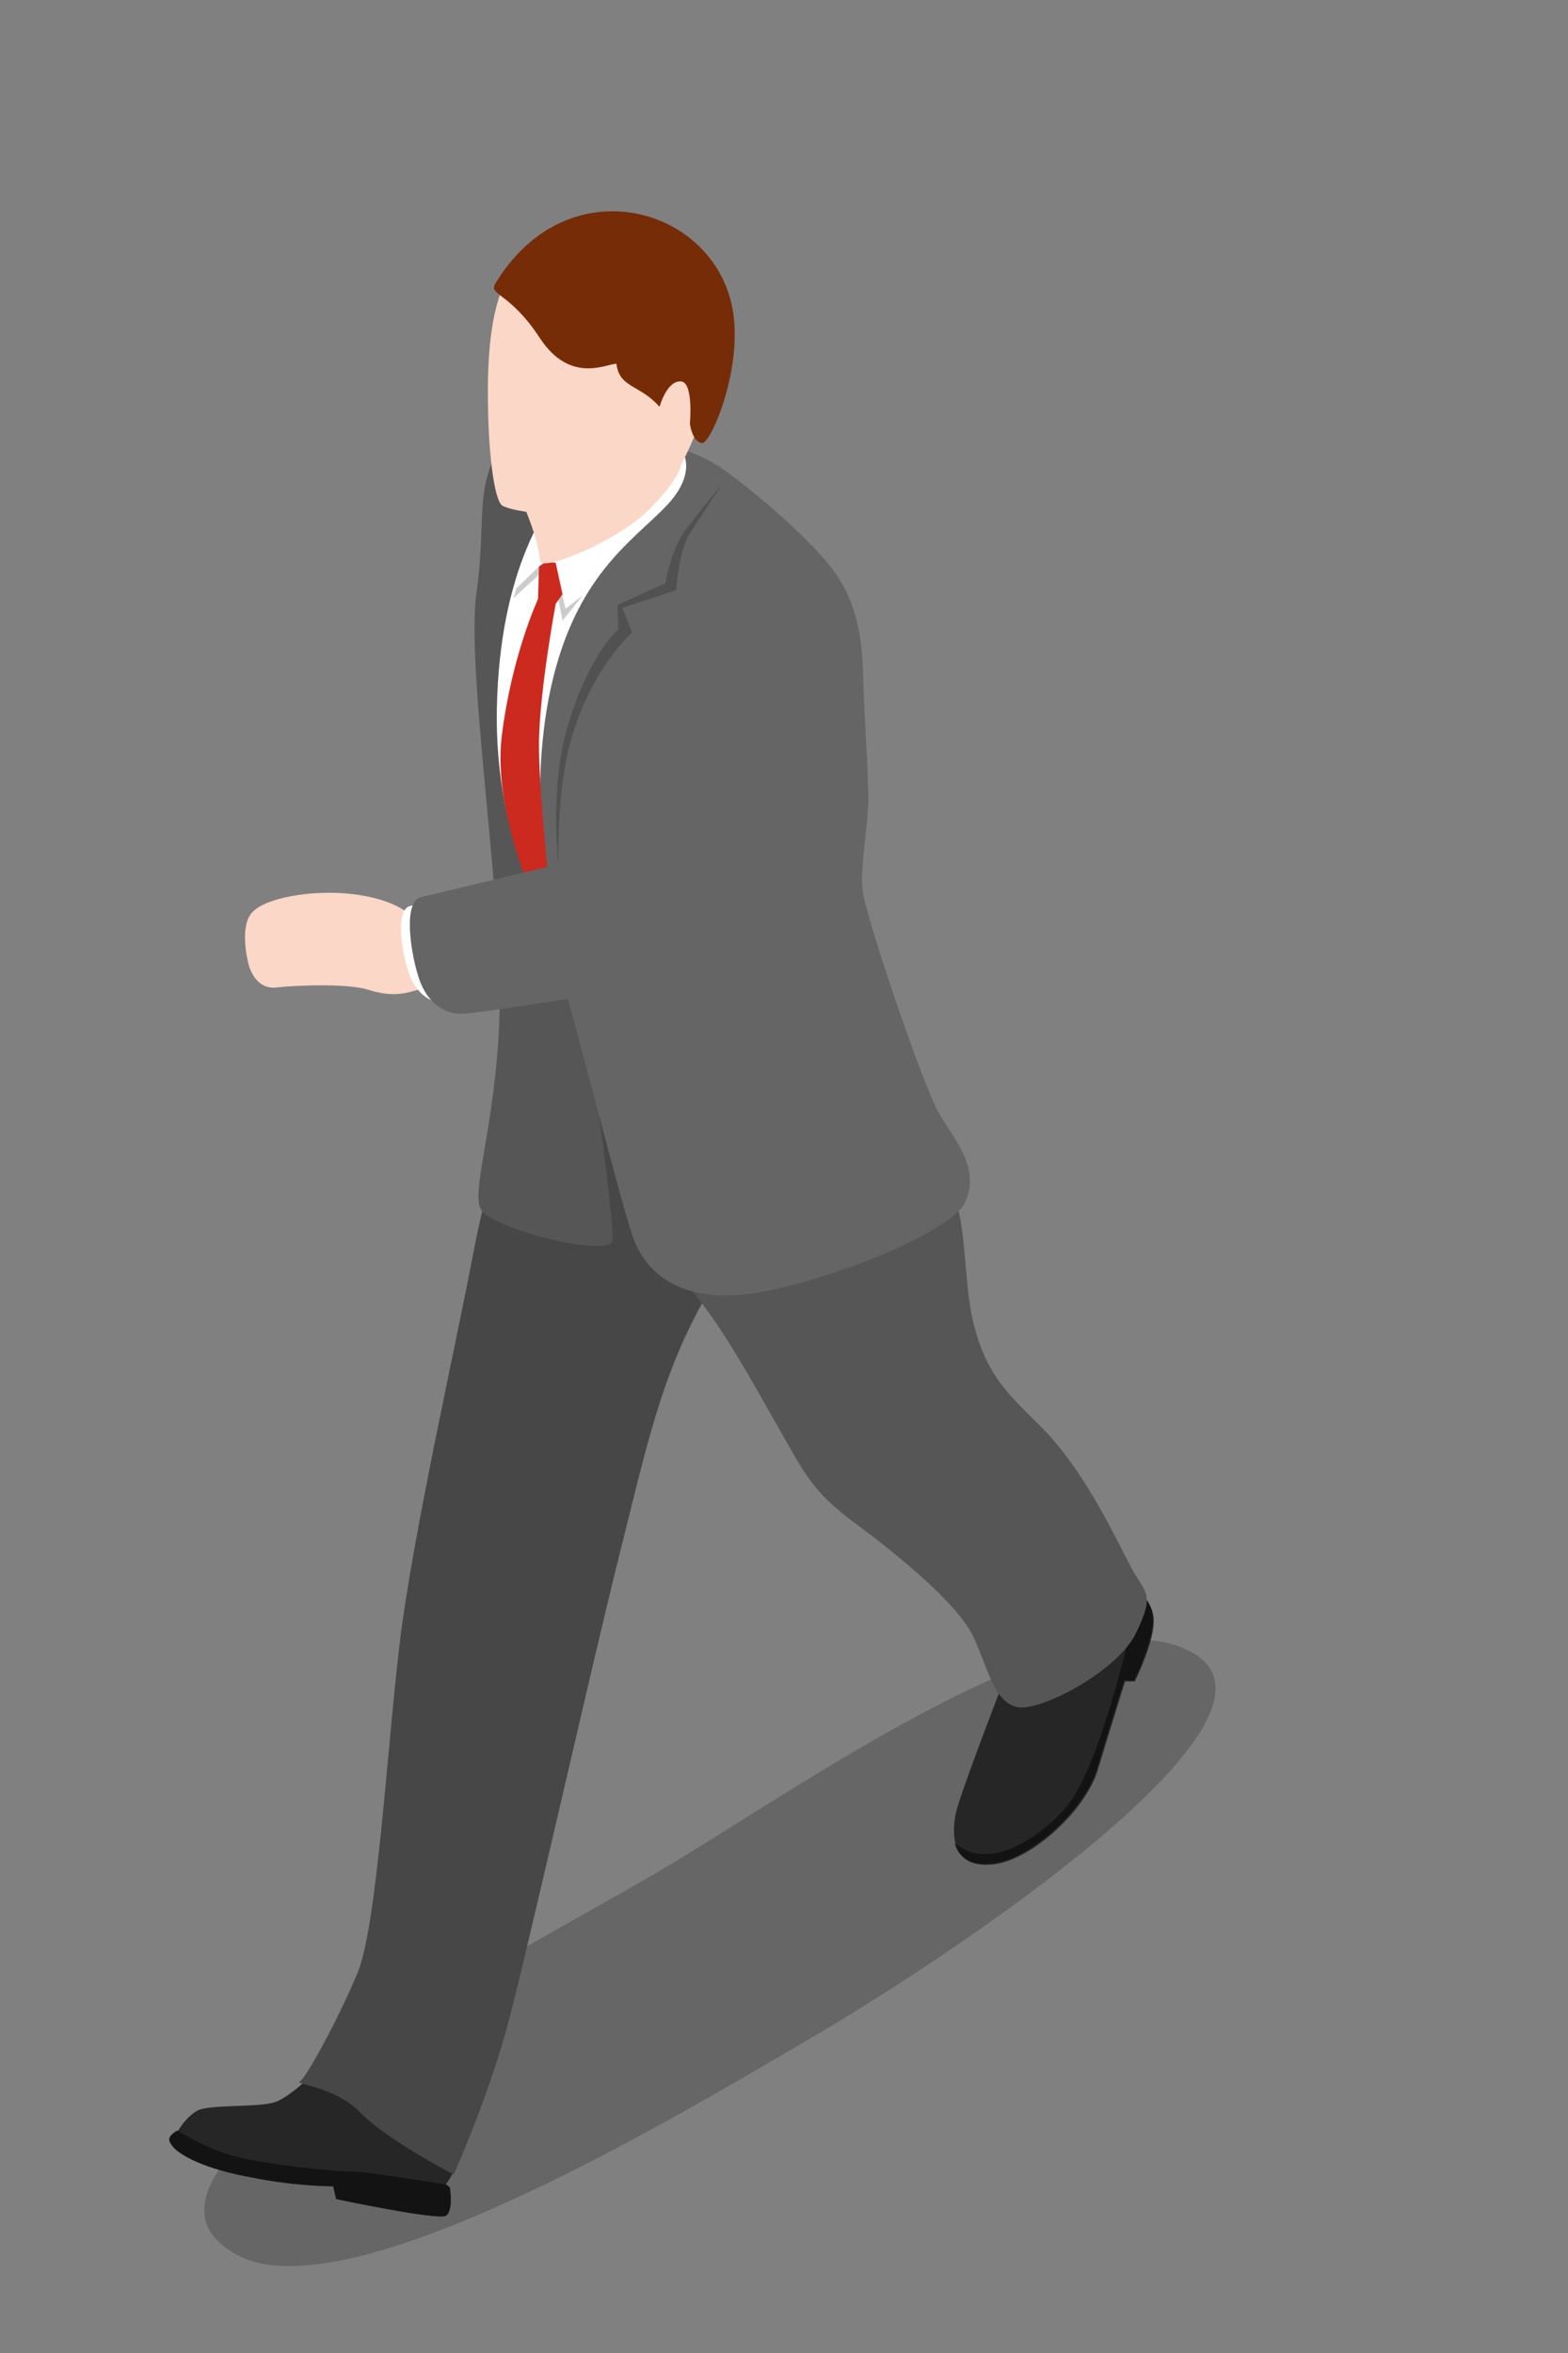 <?xml version="1.0" encoding="UTF-8"?><svg xmlns="http://www.w3.org/2000/svg" xmlns:xlink="http://www.w3.org/1999/xlink" version="1.1" id="Layer_1" x="0px" y="0px" viewBox="0 0 160 240" xml:space="preserve"><rect x="0" y="0" width="160" height="240" fill="#808080" stroke="none"/><path opacity="0.2" d="M24.2 230c11.2 6.1 44.5-13.9 58.5-22.1 13.9-8.1 50.5-32.3 39.2-39.2s-38.7 12.6-53.7 21.6-59.9 31.1-44 39.7z"/><path fill="#262626" d="M102.5 171.2c-.9 2.4-4.7 12.2-5 13.9-.3 1.6-.6 5.3 3.4 5.1 4-.1 9.8-5.4 11.1-9.6 1.3-4.3 2.8-9.1 2.8-9.1h1s2.2-4.4 1.9-6.6c-.3-2.3-3.2-3.9-3.5-4.2-.3-.4-11.7 10.5-11.7 10.5z"/><path opacity="0.5" d="M116.2 162.2c-.2 2.1-.5 3.1-1.2 5.6-.8 3.1-3.3 13.1-6.2 16.5s-7.9 6.4-11.1 3.9c-.1-.1-.2-.1-.3-.2.3 1.2 1.3 2.2 3.4 2.1 4-.1 9.8-5.4 11.1-9.6 1.3-4.3 2.8-9.1 2.8-9.1h1s2.2-4.4 1.9-6.6c0-1-.7-1.9-1.4-2.6z"/><path fill="#FBD7C7" d="M43 93.2h-1.3s-1.5-1.5-5.7-2-8.9.4-10.2 1.8c-1.4 1.3-.6 5-.3 5.8.3.7 1 2.2 2.9 1.9 1.9-.2 6.8-.4 9 .2 2.2.7 3.4.6 5.1.1 1.7-.5 3.2-1.3 3.2-1.3s-.3-2.4-1.1-3.8-1.6-2.7-1.6-2.7z"/><path fill="#262626" d="M32.7 210.8s-2.9 3-4.6 3.6-6.8.2-8 .9-1.9 2-1.9 2-1.1.5-.9 1.1c.5 1.4 3.9 2.9 8.4 3.7 4.4.9 8.3.9 8.3.9l.3 1.3s10.4 2.2 11.2 1.7c.8-.5.4-2.9.4-2.9l-.4-.3s1-1.4 1.4-2.7c.4-1.4.4-2.4.4-2.4l-14.6-6.9z"/><path opacity="0.5" d="M24.2 220c-2.5-.6-5-2-6.1-2.7-.3.1-1 .6-.8 1.1.5 1.4 3.9 2.9 8.4 3.7 4.4.9 8.3.9 8.3.9l.3 1.3s10.4 2.2 11.2 1.7c.8-.5.4-2.9.4-2.9l-.4-.3c-1.1-.1-7.8-1.3-9.6-1.3-1.8 0-8.5-.7-11.7-1.5z"/><path fill="#656565" d="M53 112.1s-2.9 6.1-4.7 15.7c-1.8 9.5-6.2 28.9-7.5 39.7-1.3 10.7-2.3 28.8-4.3 33.7-2 4.8-5.3 10.8-5.9 11.1-.6.3 3.6.5 6.2 3.2s9.5 6.3 9.5 6.3 3.4-7.6 5.4-14.9S60.1 171 63.1 159s4.4-18.8 9-26.9 6.3-19.4 6.3-19.4l-25.4-.6z"/><path opacity="0.3" d="M53 112.1s-2.9 6.1-4.7 15.7c-1.8 9.5-6.2 28.9-7.5 39.7-1.3 10.7-2.3 28.8-4.3 33.7-2 4.8-5.3 10.8-5.9 11.1-.6.3 3.6.5 6.2 3.2s9.5 6.3 9.5 6.3 3.4-7.6 5.4-14.9S60.1 171 63.1 159s4.4-18.8 9-26.9 6.3-19.4 6.3-19.4l-25.4-.6z"/><path fill="#656565" d="M62.2 113.6c.2 2.4 5.5 14.3 8.3 17.9 3.3 4 5.9 8.8 8.7 13.7 2.8 4.9 3.6 6.9 8.1 10.2 4.5 3.3 10.5 8.3 12 11.5 1.5 3.2 2.1 6.6 4.4 7.2s10.3-3.6 12.2-7.5c1.9-3.9 1.1-4-.3-6.4-1.4-2.5-4.6-9.8-9.2-14.5-3.3-3.3-5.5-5.1-6.9-10.1-1.4-4.9-.6-11.6-2.8-14.8-2.1-3.2-7.2-12-7.2-12l-27.3 4.8z"/><path opacity="0.15" d="M62.2 113.6c.2 2.4 5.5 14.3 8.3 17.9 3.3 4 5.9 8.8 8.7 13.7 2.8 4.9 3.6 6.9 8.1 10.2 4.5 3.3 10.5 8.3 12 11.5 1.5 3.2 2.1 6.6 4.4 7.2s10.3-3.6 12.2-7.5c1.9-3.9 1.1-4-.3-6.4-1.4-2.5-4.6-9.8-9.2-14.5-3.3-3.3-5.5-5.1-6.9-10.1-1.4-4.9-.6-11.6-2.8-14.8-2.1-3.2-7.2-12-7.2-12l-27.3 4.8z"/><path fill="#FFF" d="M55.4 45.5c2.4.2 11.6-.9 14 .3C72 47 71.3 51 71.3 51S57.6 64.5 56.9 73.5s.4 28.3.4 28.3-8-15.3-7.7-25.7c.5-17.6 5.8-30.6 5.8-30.6z"/><path fill="#656565" d="M58.6 48c-2.8 3.3-7.6 10-7.9 24.2s5.8 23.5 7.4 26.2 4.6 26.2 4.4 28.1c-.2 1.9-12.7-1.2-13.5-3.3-.9-2.1 1.9-9.7 2-21.2.1-11.5-3.4-33.8-2.4-41.4 1.1-7.6-.3-10.9 2.7-15.4s7.3 2.8 7.3 2.8z"/><path opacity="0.15" d="M58.6 48c-2.8 3.3-7.6 10-7.9 24.2s5.8 23.5 7.4 26.2 4.6 26.2 4.4 28.1c-.2 1.9-12.7-1.2-13.5-3.3-.9-2.1 1.9-9.7 2-21.2.1-11.5-3.4-33.8-2.4-41.4 1.1-7.6-.3-10.9 2.7-15.4s7.3 2.8 7.3 2.8z"/><path fill="#656565" d="M69.5 45.8s1.9 2.3-1.6 5.9c-3.5 3.6-9.2 7.1-11.7 18.5s-.2 25.3 1.3 30.2c1.5 4.9 6.1 23.3 7.2 26.1 1.1 2.8 3.9 6 10.5 5.6 6.6-.4 21.8-6.1 23.3-9.5 1.5-3.4-.9-6.1-2.6-8.9-1.7-2.8-7.7-20.6-7.9-23-.2-2.5.6-6.7.6-9.2 0-2.9-.4-8.3-.5-11.9-.1-3.6-.3-7.8-3.2-11.6-2.9-3.8-9.5-9.1-11.5-10.4s-3.9-1.8-3.9-1.8z"/><path opacity="0.2" d="M52.7 60l2.9-2.8 1.1.5 1 4.4 1.8-1.4-2.1 2.6-1-5.1-.6-.3-3.4 3.1z"/><path opacity="0.2" d="M57 88.7c-.2-2.8-.8-9.2 1.1-15.2 2.2-7 5-9.3 5-9.3l-.1-2.5 4.9-2.2s.5-3.4 2.1-5.5c1.8-2.4 3.7-4.6 3.7-4.6s-1.6 2.3-3.3 5c-1.2 1.9-1.4 5.8-1.4 5.8L63.5 62l1 2.5s-4.6 4.1-6.5 12c-1.3 5.7-1 12.2-1 12.2z"/><path fill="#CC291F" d="M54.9 61.1l.1-3.3.7-.5 1 .1.7 3.2-.7 1s-1.6 8.6-1.7 13.9 1.4 18.2 1.4 18.2l-1.1-.1s-5.1-10.3-4.1-18.5 3.7-14 3.7-14z"/><path fill="#FBD7C7" d="M53.8 25.9c-3.9 2.8-4.1 10.6-4 15.8.1 5.2.7 9.5 1.5 9.9s2.4.6 2.4.6 1.3 3.1 1.4 5c.1 1.2 7.9-2 11.1-5.2s3.3-4.6 3.3-4.6 4.4-8.1 3.7-14.4-8.5-15-19.4-7.1z"/><path fill="#762C07" d="M50.5 29c-.6 1.1 1.6.9 4.6 5.5 3.1 4.7 6.8 2.6 7.8 2.6.3 2.5 2.4 2.1 4.4 4.4 0 0 .7-2.6 2.1-2.6 1.4-.1 1 4.3 1 4.3s.2 1.8 1.2 2 4.8-9 2.8-15.1c-2.9-9.4-16.9-12.8-23.9-1.1z"/><path fill="#FFF" d="M41.9 92.4l21.2-5.1 8.2 11.1s-24 3.8-25.8 3.9-3.3-1.3-3.9-3.4c-.6-1.9-1.3-6.2.3-6.5z"/><path fill="#656565" d="M43 91.5l25.4-6.1 9.9 13.3s-28.7 4.6-31 4.7c-2.3.1-4-1.5-4.7-4.1-.7-2.3-1.5-7.4.4-7.8z"/></svg>